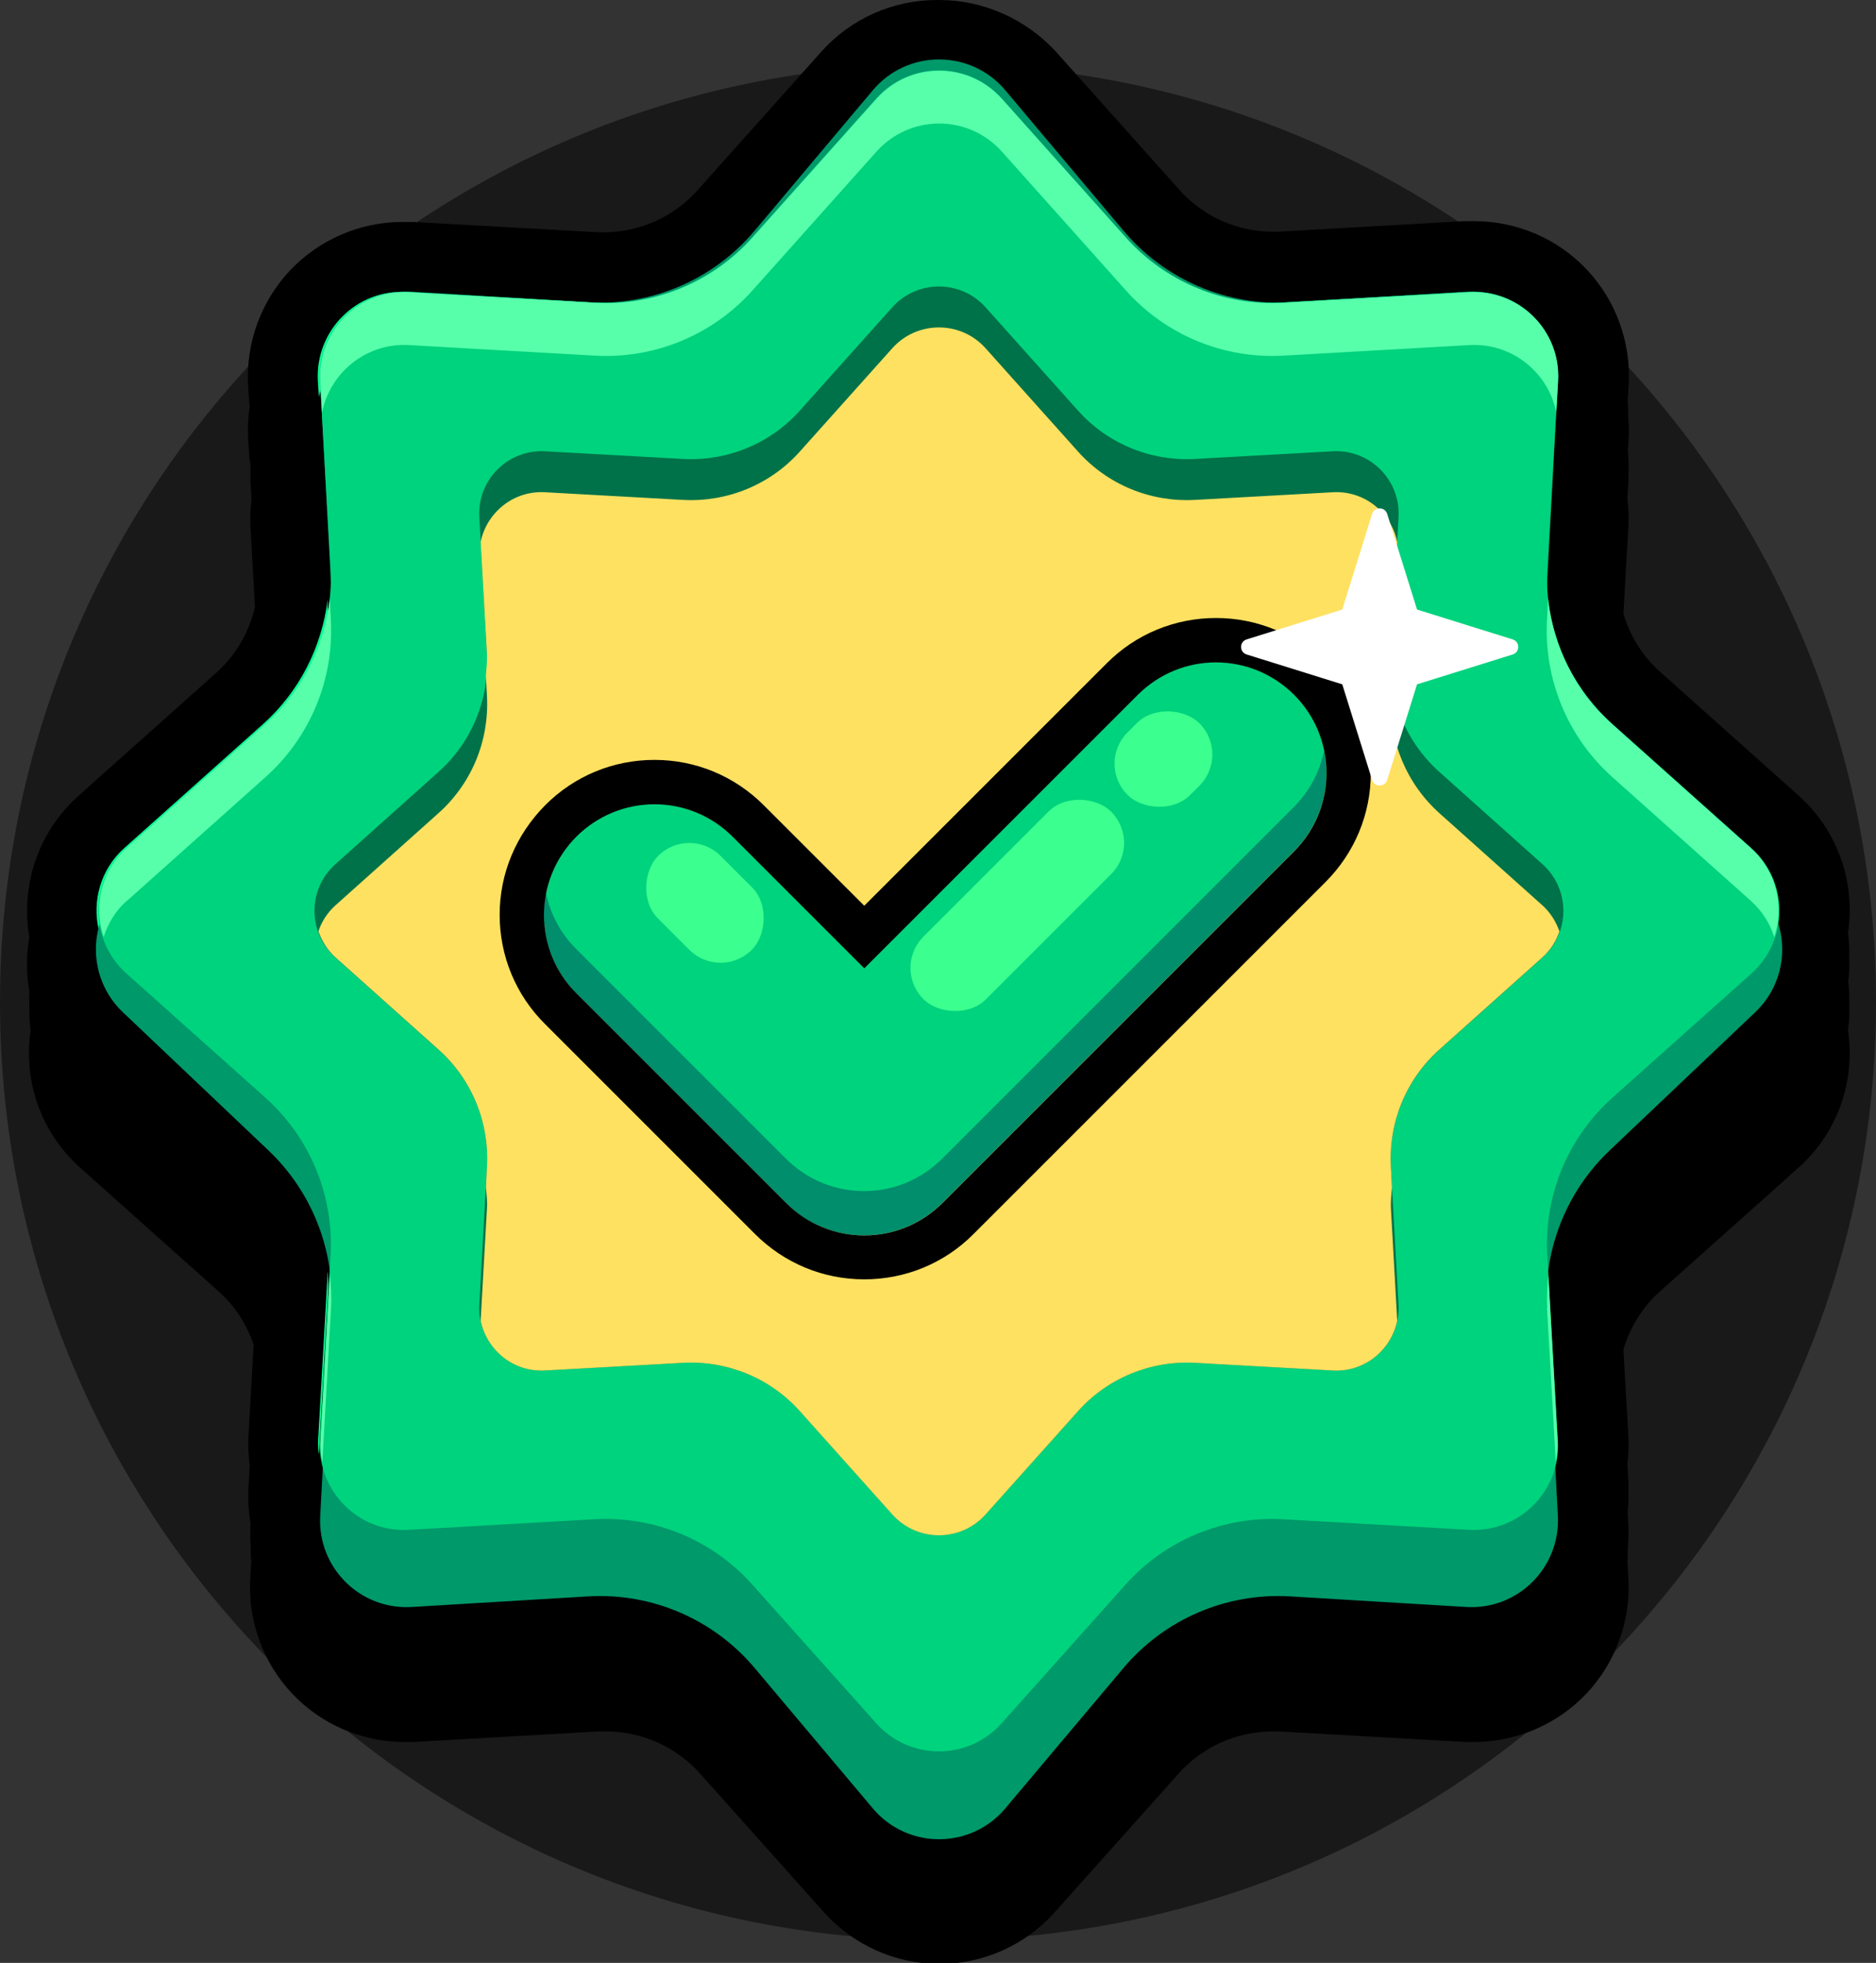 <?xml version="1.0" encoding="UTF-8"?><svg id="Layer_2" xmlns="http://www.w3.org/2000/svg" viewBox="0 0 71 74.29"><rect x="0" y="0" width="71" height="74.29" fill="#333333" stroke="none"/><defs><style>.cls-1{fill:#008e6c;}.cls-1,.cls-2,.cls-3,.cls-4,.cls-5,.cls-6,.cls-7,.cls-8,.cls-9,.cls-10{stroke-width:0px;}.cls-2{fill:#3bff8f;}.cls-3{fill:#000;}.cls-4{fill:#007249;}.cls-5{fill:#06ff94;}.cls-6{fill:#00d37d;}.cls-11{opacity:.5;}.cls-7{fill:#00996a;}.cls-8{fill:#57ffab;}.cls-9{fill:#ffe161;}.cls-10{fill:#fff;}</style></defs><g id="Layer_2-2"><g class="cls-11"><path class="cls-3" d="M51.68,69.54c-4.85,2.49-10.35,3.89-16.18,3.89C15.89,73.43,0,57.54,0,37.93S15.89,2.43,35.5,2.43s35.5,15.89,35.5,35.5c0,13.78-7.85,25.72-19.32,31.61"/></g><path class="cls-3" d="M69.99,36.26c0-.32,0-.64-.05-.95.29-1.94-.4-3.89-1.88-5.21l-5.25-4.69c-.65-.58-1.12-1.35-1.37-2.18l.19-3.32c.02-.34,0-.68-.04-1.03l.04-.65c0-.07,0-.13,0-.2v-.13c.02-.27,0-.55-.02-.83l.03-.52c.02-.27,0-.53-.02-.79,0-.19,0-.37-.02-.56l.04-.65c.09-1.6-.49-3.19-1.59-4.35-1.1-1.17-2.65-1.83-4.25-1.83-.08,0-.16,0-.24,0h-.01s-.1,0-.15,0l-7.03.4s-.12,0-.19,0c-1.36,0-2.65-.58-3.55-1.59l-4.69-5.25C38.8.71,37.21,0,35.54,0c0,0-.02,0-.04,0-.02,0-.03,0-.04,0-1.67,0-3.26.71-4.37,1.95l-4.69,5.25c-.9,1.01-2.19,1.59-3.55,1.59-.07,0-.15,0-.22,0l-7-.39c-.05,0-.1,0-.15,0h-.01c-.08,0-.16,0-.24,0-1.6,0-3.15.67-4.25,1.83-1.1,1.17-1.68,2.75-1.59,4.35l.04.62c0,.06.01.12.02.18-.06.39-.08.8-.06,1.2l.04.62c0,.12.02.25.05.36,0,.1,0,.2,0,.3,0,.02,0,.04,0,.06v.03c0,.1,0,.2,0,.3l.04.65c-.04.35-.06.69-.04,1.03l.17,3.04c-.22.95-.71,1.81-1.43,2.46l-5.25,4.69c-1.51,1.35-2.2,3.37-1.86,5.36-.12.67-.12,1.36,0,2.04-.01.18-.01.37,0,.55,0,.31,0,.62.05.92-.29,1.94.4,3.89,1.88,5.21l5.25,4.69c.61.54,1.04,1.23,1.31,2l-.2,3.51c-.02.41.02.77.04.98,0,.03,0,.05.01.08l-.05.94c-.02.41.02.77.04.98,0,.09.03.17.04.25v.12c-.02.27-.01.53.01.79,0,.19,0,.37.02.56l-.04.65c-.09,1.6.49,3.19,1.59,4.35,1.1,1.17,2.65,1.83,4.25,1.83.11,0,.22,0,.33,0l7.03-.4c.09,0,.18,0,.27,0,1.35,0,2.65.58,3.55,1.59l4.69,5.25c1.11,1.24,2.7,1.96,4.37,1.96s3.26-.71,4.37-1.96l4.69-5.25c.9-1.01,2.2-1.59,3.55-1.59.09,0,.18,0,.27,0l7.03.4c.11,0,.22,0,.33,0,1.6,0,3.15-.67,4.25-1.83,1.1-1.17,1.68-2.75,1.59-4.35l-.04-.65c.02-.19.01-.37.02-.56.02-.26.03-.53.02-.79l-.03-.52c.03-.28.04-.55.03-.83v-.13c0-.07,0-.13,0-.2l-.04-.65c.04-.35.06-.69.04-1.03l-.19-3.32c.25-.83.72-1.6,1.37-2.18l5.25-4.69c1.48-1.32,2.17-3.27,1.88-5.21.05-.32.06-.63.05-.95,0-.29,0-.59-.04-.88.04-.29.05-.59.04-.88Z"/><path class="cls-5" d="M58.48,46.97c-.16.68-.23,1.38-.19,2.09l.38,6.79c.16-.41.23-.85.21-1.32l-.4-7.03c-.01-.18,0-.35,0-.53Z"/><path class="cls-5" d="M12.4,48.17l-.36,6.35c-.01.18,0,.36.03.53l.34-6.01c.02-.3.01-.59,0-.88Z"/><path class="cls-5" d="M15.37,12.49l6.96.4c2.27.13,4.48-.79,5.99-2.49l4.65-5.24c1.27-1.43,3.5-1.43,4.76,0l4.65,5.24c1.51,1.7,3.72,2.62,5.99,2.49l6.96-.4c1.9-.11,3.47,1.46,3.36,3.36l-.4,7.1c-.13,2.25.78,4.44,2.45,5.95l5.26,4.74c.61.55.94,1.27,1.02,2.02.48-1.2.21-2.64-.82-3.56l-5.25-4.69c-1.69-1.51-2.6-3.7-2.47-5.97l.4-7.03c.11-1.9-1.46-3.46-3.36-3.36l-7.03.4c-2.26.13-4.46-.78-5.97-2.47l-4.69-5.25c-1.27-1.42-3.48-1.42-4.75,0l-4.69,5.25c-1.51,1.69-3.7,2.6-5.97,2.47l-7.03-.4c-1.9-.11-3.46,1.46-3.36,3.36l.04.62c.31-1.51,1.67-2.63,3.29-2.54Z"/><path class="cls-5" d="M4.69,33.64l5.26-4.74c1.68-1.51,2.58-3.7,2.45-5.95v-.26c-.22,1.8-1.07,3.48-2.44,4.71l-5.25,4.69c-.91.81-1.23,2.02-.97,3.11.15-.58.46-1.13.94-1.57Z"/><path class="cls-7" d="M38.05,3.42l4.46,5.3c1.56,1.86,3.91,2.87,6.33,2.72l6.65-.4c1.96-.12,3.58,1.49,3.47,3.45l-.42,7.86c-.12,2.24.75,4.42,2.38,5.97l5.51,5.23c1.36,1.29,1.36,3.47,0,4.76l-5.51,5.23c-1.63,1.55-2.5,3.73-2.38,5.97l.42,7.86c.1,1.96-1.52,3.57-3.47,3.45l-6.65-.4c-2.42-.15-4.77.86-6.33,2.72l-4.46,5.3c-1.31,1.56-3.71,1.56-5.02,0l-4.46-5.3c-1.56-1.86-3.91-2.87-6.33-2.72l-6.65.4c-1.96.12-3.58-1.49-3.47-3.45l.42-7.86c.12-2.24-.75-4.42-2.38-5.97l-5.51-5.23c-1.36-1.29-1.36-3.47,0-4.76l5.51-5.23c1.63-1.55,2.5-3.73,2.38-5.97l-.42-7.86c-.1-1.96,1.52-3.57,3.47-3.45l6.65.4c2.42.15,4.77-.86,6.33-2.72l4.46-5.3c1.31-1.56,3.71-1.56,5.02,0Z"/><path class="cls-6" d="M37.91,3.73l4.69,5.25c1.51,1.69,3.7,2.6,5.97,2.47l7.03-.4c1.9-.11,3.46,1.46,3.36,3.36l-.4,7.03c-.13,2.26.78,4.46,2.47,5.97l5.25,4.69c1.42,1.27,1.42,3.48,0,4.75l-5.25,4.69c-1.69,1.51-2.6,3.7-2.47,5.97l.4,7.03c.11,1.9-1.46,3.46-3.36,3.36l-7.03-.4c-2.26-.13-4.46.78-5.97,2.47l-4.69,5.25c-1.27,1.42-3.48,1.42-4.75,0l-4.69-5.25c-1.51-1.69-3.7-2.6-5.97-2.47l-7.03.4c-1.9.11-3.46-1.46-3.36-3.36l.4-7.03c.13-2.26-.78-4.46-2.47-5.97l-5.25-4.69c-1.42-1.27-1.42-3.48,0-4.75l5.25-4.69c1.69-1.51,2.6-3.7,2.47-5.97l-.4-7.03c-.11-1.9,1.46-3.46,3.36-3.36l7.03.4c2.26.13,4.46-.78,5.97-2.47l4.69-5.25c1.27-1.42,3.48-1.42,4.75,0Z"/><path class="cls-8" d="M58.55,23.44c-.13,2.26.78,4.46,2.47,5.97l5.25,4.69c.43.39.72.86.88,1.37.38-1.16.1-2.49-.88-3.37l-5.25-4.69c-1.38-1.23-2.23-2.93-2.43-4.74l-.04.78Z"/><path class="cls-8" d="M15.48,13.06l7.03.4c2.26.13,4.46-.78,5.97-2.47l4.69-5.25c1.27-1.42,3.48-1.42,4.75,0l4.69,5.25c1.51,1.69,3.7,2.6,5.97,2.47l7.03-.4c1.62-.09,2.99,1.04,3.29,2.55l.07-1.19c.11-1.9-1.46-3.46-3.36-3.36l-7.03.4c-2.26.13-4.46-.78-5.97-2.47l-4.69-5.25c-1.27-1.42-3.48-1.42-4.75,0l-4.69,5.25c-1.51,1.69-3.7,2.6-5.97,2.47l-7.03-.4c-1.9-.11-3.46,1.46-3.36,3.36l.07,1.19c.3-1.51,1.67-2.64,3.29-2.55Z"/><path class="cls-8" d="M4.8,34.1l5.25-4.69c1.69-1.51,2.6-3.7,2.47-5.97l-.04-.78c-.2,1.81-1.05,3.51-2.43,4.74l-5.25,4.69c-.98.88-1.27,2.21-.88,3.37.17-.51.45-.99.88-1.37Z"/><path class="cls-8" d="M12.48,48.27l-.35,6.25c-.02.28.01.55.07.81l.33-5.84c.02-.41,0-.82-.04-1.22Z"/><path class="cls-8" d="M58.55,49.5l.33,5.84c.05-.26.08-.53.07-.81l-.35-6.25c-.04.4-.07.81-.04,1.22Z"/><path class="cls-4" d="M37.3,11.63l3.49,3.9c1.12,1.26,2.75,1.93,4.43,1.84l5.22-.29c1.41-.08,2.57,1.09,2.49,2.49l-.29,5.22c-.09,1.68.58,3.31,1.84,4.43l3.9,3.49c1.05.94,1.05,2.59,0,3.53l-3.9,3.49c-1.26,1.12-1.93,2.75-1.84,4.43l.29,5.22c.08,1.41-1.09,2.57-2.49,2.49l-5.22-.29c-1.68-.09-3.31.58-4.43,1.84l-3.49,3.9c-.94,1.05-2.59,1.05-3.53,0l-3.49-3.9c-1.12-1.26-2.75-1.93-4.43-1.84l-5.22.29c-1.41.08-2.57-1.09-2.49-2.49l.29-5.22c.09-1.68-.58-3.31-1.84-4.43l-3.9-3.49c-1.05-.94-1.05-2.59,0-3.53l3.9-3.49c1.26-1.12,1.93-2.75,1.84-4.43l-.29-5.22c-.08-1.41,1.09-2.57,2.49-2.49l5.22.29c1.68.09,3.31-.58,4.43-1.84l3.49-3.9c.94-1.05,2.59-1.05,3.53,0Z"/><path class="cls-9" d="M20.63,51.87l5.22-.29c1.68-.09,3.31.58,4.43,1.84l3.49,3.9c.94,1.05,2.59,1.05,3.53,0l3.49-3.9c1.12-1.26,2.75-1.93,4.43-1.84l5.22.29c1.2.07,2.21-.77,2.44-1.88l-.24-4.27c-.01-.26.02-.52.04-.78l-.04-.79c-.09-1.68.58-3.31,1.84-4.43l3.9-3.49c.31-.28.52-.62.64-.98-.13-.36-.33-.7-.64-.98l-3.9-3.49c-1.25-1.12-1.93-2.75-1.84-4.43l.04-.79c-.02-.26-.06-.52-.04-.78l.24-4.27c-.23-1.11-1.24-1.95-2.44-1.88l-5.22.29c-1.68.09-3.31-.58-4.43-1.84l-3.49-3.9c-.94-1.05-2.59-1.05-3.53,0l-3.49,3.9c-1.12,1.26-2.75,1.93-4.43,1.84l-5.22-.29c-1.2-.07-2.21.77-2.44,1.88l.24,4.27c.01.26-.02.52-.04.78l.04.79c.09,1.68-.58,3.31-1.84,4.43l-3.9,3.49c-.31.28-.52.62-.64.98.13.36.33.7.64.98l3.9,3.49c1.26,1.12,1.93,2.75,1.84,4.43l-.04.79c.02.26.06.52.04.78l-.24,4.27c.23,1.11,1.24,1.95,2.44,1.88Z"/><path class="cls-6" d="M32.71,46.74c-1.07,0-2.14-.41-2.96-1.23l-7.94-7.94c-1.63-1.63-1.63-4.28,0-5.92s4.28-1.63,5.92,0l4.98,4.98,10.35-10.35c1.63-1.63,4.28-1.63,5.92,0s1.63,4.28,0,5.92l-13.31,13.31c-.82.82-1.89,1.23-2.96,1.23Z"/><path class="cls-1" d="M48.97,30.54l-13.31,13.31c-.82.82-1.89,1.23-2.96,1.23s-2.14-.41-2.96-1.23l-7.94-7.94c-.6-.6-.98-1.34-1.14-2.12-.27,1.33.11,2.76,1.14,3.8l7.94,7.94c.82.82,1.89,1.23,2.96,1.23s2.14-.41,2.96-1.23l13.31-13.31c1.03-1.03,1.41-2.47,1.14-3.8-.16.78-.54,1.52-1.14,2.12Z"/><rect class="cls-2" x="24.17" y="32.5" width="5.02" height="3.35" rx="1.67" ry="1.67" transform="translate(31.98 -8.86) rotate(45)"/><rect class="cls-2" x="42.13" y="27.06" width="3.84" height="3.35" rx="1.67" ry="1.67" transform="translate(95.5 17.9) rotate(135)"/><rect class="cls-2" x="33.48" y="32.6" width="10.04" height="3.35" rx="1.67" ry="1.67" transform="translate(89.96 31.28) rotate(135)"/><path class="cls-3" d="M46.02,25.07c1.07,0,2.14.41,2.96,1.23,1.63,1.63,1.63,4.28,0,5.92l-13.31,13.31c-.82.82-1.89,1.23-2.96,1.23s-2.14-.41-2.96-1.23l-7.94-7.94c-1.63-1.63-1.63-4.28,0-5.92.82-.82,1.89-1.23,2.96-1.23s2.14.41,2.96,1.23l4.98,4.98,10.35-10.35c.82-.82,1.89-1.23,2.96-1.23M46.02,23.39c-1.56,0-3.04.61-4.14,1.72l-9.17,9.17-3.8-3.8c-1.11-1.11-2.58-1.72-4.14-1.72s-3.04.61-4.14,1.72-1.72,2.58-1.72,4.14.61,3.04,1.72,4.14l7.94,7.94c1.11,1.11,2.58,1.72,4.14,1.72s3.04-.61,4.14-1.72l13.31-13.31c1.11-1.11,1.72-2.58,1.72-4.14s-.61-3.04-1.72-4.14c-1.11-1.11-2.58-1.72-4.14-1.72h0Z"/><path class="cls-10" d="M52.5,19.45l1.13,3.62,3.62,1.13c.28.09.28.48,0,.57l-3.62,1.13-1.13,3.62c-.09.28-.48.28-.57,0l-1.13-3.62-3.62-1.13c-.28-.09-.28-.48,0-.57l3.62-1.13,1.13-3.62c.09-.28.48-.28.57,0Z"/></g></svg>